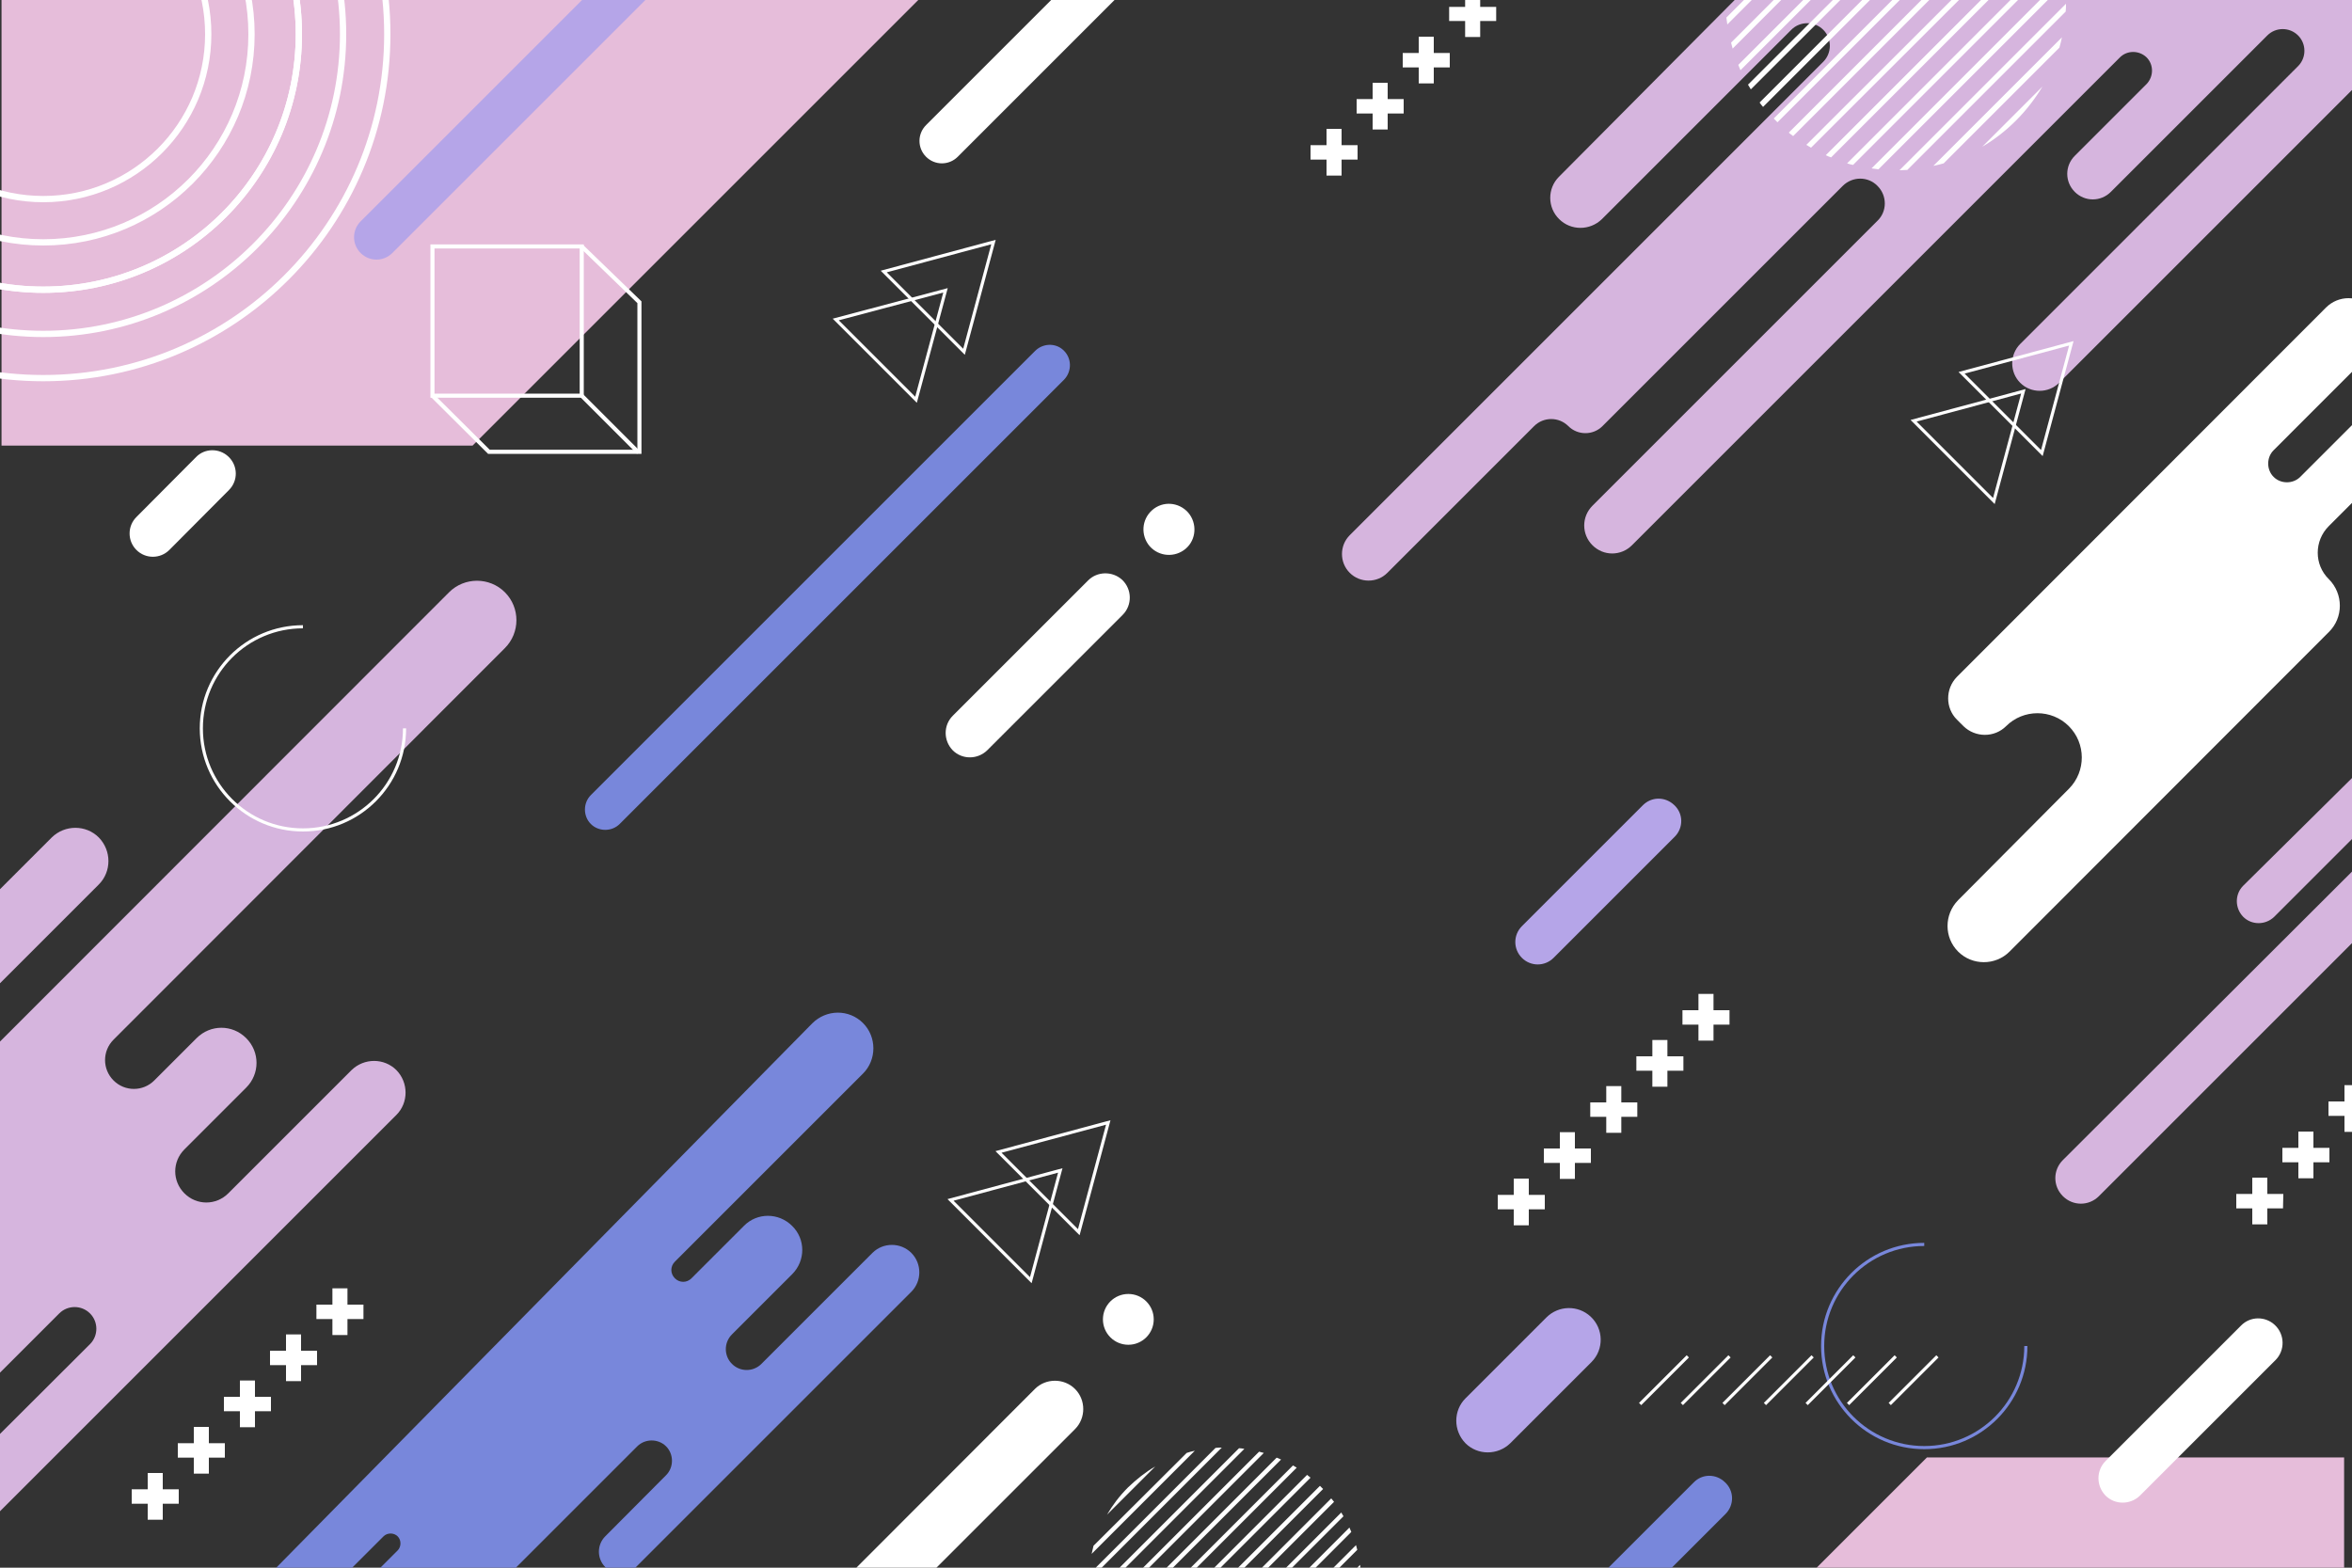 <?xml version="1.0" encoding="utf-8"?>
<!-- Generator: Adobe Illustrator 23.0.5, SVG Export Plug-In . SVG Version: 6.00 Build 0)  -->
<svg version="1.1" id="Layer_1" xmlns="http://www.w3.org/2000/svg" xmlns:xlink="http://www.w3.org/1999/xlink" x="0px" y="0px"
	 viewBox="0 0 750 500" style="enable-background:new 0 0 750 500;" xml:space="preserve">
<rect x="0" y="0" width="750" height="500" fill="#333333" stroke="none"/>
<style type="text/css">
	.st0{display:none;}
	.st1{display:inline;fill:#F7C5D5;}
	.st2{clip-path:url(#SVGID_2_);fill:#E6BDDA;}
	.st3{clip-path:url(#SVGID_4_);}
	.st4{fill:none;stroke:#FFFFFF;stroke-width:2;stroke-miterlimit:10;}
	.st5{clip-path:url(#SVGID_6_);fill:#E6BDDA;}
	.st6{clip-path:url(#SVGID_8_);}
	.st7{fill:#FFFFFF;}
	.st8{clip-path:url(#SVGID_10_);}
	.st9{clip-path:url(#SVGID_12_);fill:#7887DB;}
	.st10{clip-path:url(#SVGID_14_);fill:#7887DB;}
	.st11{clip-path:url(#SVGID_16_);fill:#B5A5E8;}
	.st12{clip-path:url(#SVGID_18_);fill:#FFFFFF;}
	.st13{clip-path:url(#SVGID_20_);fill:#D6B5DE;}
	.st14{clip-path:url(#SVGID_22_);fill:#FFFFFF;}
	.st15{clip-path:url(#SVGID_24_);fill:#D6B5DE;}
	.st16{clip-path:url(#SVGID_26_);fill:#D6B5DE;}
	.st17{clip-path:url(#SVGID_28_);fill:#FFFFFF;}
	.st18{clip-path:url(#SVGID_30_);}
	.st19{clip-path:url(#SVGID_32_);}
	.st20{fill:none;stroke:#7887DB;stroke-miterlimit:10;}
	.st21{fill:none;stroke:#FFFFFF;stroke-miterlimit:10;}
	.st22{fill:none;stroke:#FFFFFF;stroke-width:1.3;stroke-miterlimit:10;}
	.st23{fill:#B5A5E8;}
	.st24{fill:#7887DB;}
</style>
<g id="BACKGROUND" class="st0">
	<rect id="XMLID_19_" y="0" class="st1" width="750" height="500"/>
</g>
<g id="OBJECTS">
	<g id="XMLID_16_">
		<g id="XMLID_23_">
			<g>
				<defs>
					
						<rect id="SVGID_1_" x="37.7" y="-267.3" transform="matrix(0.707 -0.707 0.707 0.707 133.099 286.798)" width="750" height="500"/>
				</defs>
				<clipPath id="SVGID_2_">
					<use xlink:href="#SVGID_1_"  style="overflow:visible;"/>
				</clipPath>
				
					<rect id="XMLID_15_" x="-143.1" y="-35.8" transform="matrix(0.707 -0.707 0.707 0.707 -29.161 71.135)" class="st2" width="428.8" height="213.2"/>
			</g>
			<g>
				<defs>
					<rect id="SVGID_3_" y="0" width="750" height="500"/>
				</defs>
				<clipPath id="SVGID_4_">
					<use xlink:href="#SVGID_3_"  style="overflow:visible;"/>
				</clipPath>
				<g id="XMLID_40_" class="st3">
					<circle id="XMLID_56_" class="st4" cx="13.8" cy="10.9" r="81.5"/>
					<ellipse id="XMLID_53_" class="st4" cx="13.8" cy="10.9" rx="109.7" ry="109.7"/>
					<path id="XMLID_50_" class="st4" d="M13.8,106.5c-52.7,0-95.6-42.9-95.6-95.6s42.9-95.6,95.6-95.6s95.6,42.9,95.6,95.6
						S66.5,106.5,13.8,106.5z"/>
					<circle id="XMLID_47_" class="st4" cx="13.8" cy="10.9" r="81.5"/>
					<circle id="XMLID_44_" class="st4" cx="13.8" cy="10.9" r="66.4"/>
					<circle id="XMLID_41_" class="st4" cx="13.8" cy="10.9" r="52.6"/>
				</g>
			</g>
			<g>
				<defs>
					
						<rect id="SVGID_5_" x="-60.8" y="320.3" transform="matrix(0.707 -0.707 0.707 0.707 -311.214 389.192)" width="750" height="500"/>
				</defs>
				<clipPath id="SVGID_6_">
					<use xlink:href="#SVGID_5_"  style="overflow:visible;"/>
				</clipPath>
				
					<rect id="XMLID_21_" x="601.8" y="387.8" transform="matrix(0.707 -0.707 0.707 0.707 -127.7 658.642)" class="st5" width="258.9" height="191.4"/>
			</g>
			<g>
				<defs>
					<rect id="SVGID_7_" y="0" width="750" height="500"/>
				</defs>
				<clipPath id="SVGID_8_">
					<use xlink:href="#SVGID_7_"  style="overflow:visible;"/>
				</clipPath>
				<g id="XMLID_42_" class="st6">
					<g id="XMLID_43_">
						<g id="XMLID_45_">
							<path id="XMLID_46_" class="st7" d="M432.9,50.9h-5.1V56H423v-5.1h-5.1v-4.6h5.1v-5.2h4.8v5.2h5.1V50.9z"/>
						</g>
					</g>
					<g id="XMLID_48_">
						<g id="XMLID_49_">
							<path id="XMLID_51_" class="st7" d="M447.6,36.2h-5.1v5.1h-4.8v-5.1h-5.1v-4.6h5.1v-5.2h4.8v5.2h5.1V36.2z"/>
						</g>
					</g>
					<g id="XMLID_67_">
						<g id="XMLID_68_">
							<path id="XMLID_69_" class="st7" d="M462.3,21.5h-5.1v5.1h-4.8v-5.1h-5.1v-4.6h5.1v-5.2h4.8v5.2h5.1V21.5z"/>
						</g>
					</g>
					<g id="XMLID_71_">
						<g id="XMLID_72_">
							<path id="XMLID_73_" class="st7" d="M477,6.7h-5v5.1h-4.8V6.7h-5.1V2.2h5.1V-3h4.8v5.2h5.1v4.5H477z"/>
						</g>
					</g>
					<g id="XMLID_75_">
						<g id="XMLID_76_">
							<path id="XMLID_77_" class="st7" d="M491.8-8h-5.1v5.1h-4.8V-8h-5.1v-4.6h5.1v-5.2h4.8v5.2h5.1V-8z"/>
						</g>
					</g>
				</g>
			</g>
			<g>
				<defs>
					<rect id="SVGID_9_" y="0" width="750" height="500"/>
				</defs>
				<clipPath id="SVGID_10_">
					<use xlink:href="#SVGID_9_"  style="overflow:visible;"/>
				</clipPath>
				<g id="XMLID_122_" class="st8">
					<g id="XMLID_140_">
						<g id="XMLID_141_">
							<path id="XMLID_143_" class="st7" d="M728,385.4h-5v5.1h-4.8v-5.1h-5.1v-4.6h5.1v-5.2h4.8v5.2h5.1L728,385.4L728,385.4z"/>
						</g>
					</g>
					<g id="XMLID_135_">
						<g id="XMLID_136_">
							<path id="XMLID_137_" class="st7" d="M742.8,370.7h-5.1v5.1h-4.8v-5.1h-5.1v-4.6h5.1v-5.2h4.8v5.2h5.1V370.7z"/>
						</g>
					</g>
					<g id="XMLID_131_">
						<g id="XMLID_132_">
							<path id="XMLID_133_" class="st7" d="M757.5,355.9h-5.1v5.1h-4.8v-5.1h-5.1v-4.6h5.1v-5.2h4.8v5.2h5.1V355.9z"/>
						</g>
					</g>
					<g id="XMLID_127_">
						<g id="XMLID_128_">
							<path id="XMLID_129_" class="st7" d="M772.2,341.2h-5.1v5.1h-4.8v-5.1h-5.1v-4.6h5.1v-5.2h4.8v5.2h5.1V341.2z"/>
						</g>
					</g>
					<g id="XMLID_123_">
						<g id="XMLID_124_">
							<path id="XMLID_125_" class="st7" d="M786.9,326.5h-5.1v5.1H777v-5.1h-5v-4.6h5.1v-5.2h4.8v5.2h5.1L786.9,326.5L786.9,326.5z
								"/>
						</g>
					</g>
				</g>
			</g>
			<g>
				<defs>
					<rect id="SVGID_11_" y="0" width="750" height="500"/>
				</defs>
				<clipPath id="SVGID_12_">
					<use xlink:href="#SVGID_11_"  style="overflow:visible;"/>
				</clipPath>
				<path id="XMLID_147_" class="st9" d="M43.1,557.5L43.1,557.5c3.2,3.2,8.5,3.2,11.7,0l67.5-67.5c1.2-1.2,3.3-1.2,4.5,0l0,0
					c1.2,1.2,1.2,3.3,0,4.5L-11.1,632.4c-3,3-3,7.9,0,10.9l0,0c3,3,7.9,3,10.9,0l101.6-101.6c3-3,7.8-3,10.7,0l0,0c3,3,7.8,3,10.7,0
					l80.4-80.4c2.5-2.5,6.7-2.5,9.2,0l0,0c2.5,2.5,2.5,6.7,0,9.2L193,490c-2.7,2.7-2.7,7.1,0,9.8l0,0c2.7,2.7,7.1,2.7,9.8,0
					l87.8-87.8c3.4-3.4,3.4-9,0-12.4l0,0c-3.4-3.4-9-3.4-12.4,0L242.8,435c-2.6,2.6-6.8,2.6-9.4,0l0,0c-2.6-2.6-2.6-6.8,0-9.4
					l19.2-19.2c4.3-4.3,4.3-11.2,0-15.4l0,0c-4.3-4.3-11.2-4.3-15.4,0l-16.7,16.7c-1.5,1.5-3.8,1.5-5.3,0l0,0
					c-1.5-1.5-1.5-3.8,0-5.3l60-60c4.4-4.4,4.4-11.7,0-16.1l0,0c-4.5-4.5-11.7-4.4-16.2,0.1L43,545.8
					C39.9,549.1,39.9,554.3,43.1,557.5z"/>
			</g>
			<g>
				<defs>
					<rect id="SVGID_13_" y="0" width="750" height="500"/>
				</defs>
				<clipPath id="SVGID_14_">
					<use xlink:href="#SVGID_13_"  style="overflow:visible;"/>
				</clipPath>
				<path id="XMLID_150_" class="st10" d="M540.1,472.8l-54.8,54.8c-2.8,2.8-2.8,7.3,0,10.1l0,0c2.8,2.8,7.3,2.8,10.1,0l54.8-54.8
					c2.9-2.9,2.8-7.5-0.2-10.2l0,0C547.2,470,542.8,470,540.1,472.8z"/>
			</g>
			<g>
				<defs>
					<rect id="SVGID_15_" y="0" width="750" height="500"/>
				</defs>
				<clipPath id="SVGID_16_">
					<use xlink:href="#SVGID_15_"  style="overflow:visible;"/>
				</clipPath>
				<path id="XMLID_153_" class="st11" d="M254.4-68.8L115,70.6c-2.8,2.8-2.8,7.3,0,10.1l0,0c2.8,2.8,7.3,2.8,10.1,0L264.5-58.7
					c2.9-2.9,2.8-7.5-0.2-10.2l0,0C261.5-71.6,257.1-71.5,254.4-68.8z"/>
			</g>
			<g>
				<defs>
					<rect id="SVGID_17_" y="0" width="750" height="500"/>
				</defs>
				<clipPath id="SVGID_18_">
					<use xlink:href="#SVGID_17_"  style="overflow:visible;"/>
				</clipPath>
				<path id="XMLID_167_" class="st12" d="M257.8,527.5L257.8,527.5c-3.4-3.4-3.4-8.8,0-12.2L330,443c3.5-3.5,9.3-3.5,12.8,0l0,0
					c3.5,3.5,3.5,9.3,0,12.8l-47.6,47.6c-3.8,3.8-3.8,9.9,0,13.7l0,0c3.8,3.8,3.8,9.9,0,13.7l-59,59c-4.1,4.1-10.6,4.1-14.7,0l0,0
					c-4.1-4.1-4-10.7,0.1-14.8l36.1-35.3C261.1,536.4,261.1,530.9,257.8,527.5z"/>
			</g>
			<g>
				<defs>
					<rect id="SVGID_19_" y="0" width="750" height="500"/>
				</defs>
				<clipPath id="SVGID_20_">
					<use xlink:href="#SVGID_19_"  style="overflow:visible;"/>
				</clipPath>
				<path id="XMLID_168_" class="st13" d="M715.3,292.4L715.3,292.4c2.7,2.7,7.1,2.7,9.9,0l26.6-26.6c1.4-1.4,3.7-1.4,5.2,0l0,0
					c1.4,1.4,1.4,3.7,0,5.2l-99.2,99c-3.2,3.2-3.2,8.3,0,11.5l0,0c3.2,3.2,8.3,3.2,11.5,0L816.8,234c3-3,3-7.8,0-10.7l0,0
					c-3-3-7.8-3-10.7,0l-21.3,21.3c-1.5,1.5-4,1.5-5.6,0l0,0c-1.5-1.5-1.5-4,0-5.6l65.6-65.6c2.7-2.7,2.7-7,0-9.6l0,0
					c-2.6-2.6-6.9-2.7-9.6,0L715.3,282.5C712.6,285.2,712.6,289.6,715.3,292.4z"/>
			</g>
			<g>
				<defs>
					<rect id="SVGID_21_" y="0" width="750" height="500"/>
				</defs>
				<clipPath id="SVGID_22_">
					<use xlink:href="#SVGID_21_"  style="overflow:visible;"/>
				</clipPath>
				<path id="XMLID_169_" class="st14" d="M350.1-14.9l-54.8,54.8c-2.8,2.8-2.8,7.3,0,10.1l0,0c2.8,2.8,7.3,2.8,10.1,0l54.8-54.8
					c2.9-2.9,2.8-7.5-0.2-10.2l0,0C357.2-17.7,352.8-17.6,350.1-14.9z"/>
			</g>
			<g>
				<defs>
					<rect id="SVGID_23_" y="0" width="750" height="500"/>
				</defs>
				<clipPath id="SVGID_24_">
					<use xlink:href="#SVGID_23_"  style="overflow:visible;"/>
				</clipPath>
				<path id="XMLID_175_" class="st15" d="M497.2,69.9L497.2,69.9c3.7,3.7,9.8,3.7,13.6,0l60.4-60.4c2.8-2.8,7.4-2.8,10.2,0l0,0
					c2.8,2.8,2.8,7.4,0,10.2l-151,151c-3.3,3.3-3.3,8.7,0,12l0,0c3.3,3.3,8.7,3.3,12,0l46.8-46.8c3-3,7.9-3,10.9,0l0,0
					c3,3,7.9,3,10.9,0l76.6-76.6c3.1-3.1,8.1-3.1,11.1,0l0,0c3.1,3.1,3.1,8.1,0,11.1l-90.9,90.9c-3.5,3.5-3.5,9.1,0,12.6l0,0
					c3.5,3.5,9.1,3.5,12.6,0L676,18.3c2.3-2.3,6.1-2.3,8.5,0l0,0c2.3,2.3,2.3,6.1,0,8.5l-22.9,22.9c-3.2,3.2-3.2,8.3,0,11.5l0,0
					c3.2,3.2,8.3,3.2,11.5,0L723,11.3c2.7-2.7,7.1-2.7,9.8,0l0,0c2.7,2.7,2.7,7.1,0,9.8l-88.6,88.6c-3.4,3.4-3.4,9,0,12.4l0,0
					c3.4,3.4,9,3.4,12.4,0l174-174c3.9-3.9,3.9-10.3,0-14.3l0,0c-3.9-3.9-10.3-3.9-14.3,0L776.9-27c-3.9,3.9-10.1,3.9-14,0l0,0
					c-3.9-3.9-3.9-10.1,0-14l19.7-19.7c4.4-4.4,4.4-11.4,0-15.8l0,0c-4.4-4.4-11.4-4.4-15.8,0L753.3-63c-3.6,3.6-9.4,3.6-13,0l0,0
					c-3.6-3.6-3.6-9.4,0-13l124.9-124.9c4.9-4.9,4.9-12.9,0-17.8l0,0c-4.9-4.9-12.9-4.9-17.8,0L699.8-71c-2.6,2.6-6.7,2.6-9.3,0l0,0
					c-2.6-2.6-2.6-6.7,0-9.3l45.1-45.1c4.1-4.1,4.1-10.8,0-15l0,0c-4.1-4.1-10.8-4.1-15,0l-55.3,55.3c-3.8,3.8-10,3.8-13.8,0l0,0
					c-3.8-3.8-10-3.8-13.8,0L497.1,56.4C493.4,60.1,493.4,66.2,497.2,69.9z"/>
			</g>
			<g>
				<defs>
					<rect id="SVGID_25_" y="0" width="750" height="500"/>
				</defs>
				<clipPath id="SVGID_26_">
					<use xlink:href="#SVGID_25_"  style="overflow:visible;"/>
				</clipPath>
				<path id="XMLID_178_" class="st16" d="M-206.9,477.5L-206.9,477.5c3.7,3.7,9.8,3.7,13.6,0l60.4-60.4c2.8-2.8,7.4-2.8,10.2,0l0,0
					c2.8,2.8,2.8,7.4,0,10.2l-151,151c-3.3,3.3-3.3,8.7,0,12l0,0c3.3,3.3,8.7,3.3,12,0l46.8-46.8c3-3,7.9-3,10.9,0l0,0
					c3,3,7.9,3,10.9,0l76.6-76.6c3.1-3.1,8.1-3.1,11.1,0l0,0c3.1,3.1,3.1,8.1,0,11.1l-90.9,90.9c-3.5,3.5-3.5,9.1,0,12.6l0,0
					c3.5,3.5,9.1,3.5,12.6,0l155.6-155.6c2.3-2.3,6.1-2.3,8.5,0l0,0c2.3,2.3,2.3,6.1,0,8.5l-22.9,22.9c-3.2,3.2-3.2,8.3,0,11.5l0,0
					c3.2,3.2,8.3,3.2,11.5,0l49.9-49.9c2.7-2.7,7.1-2.7,9.8,0l0,0c2.7,2.7,2.7,7.1,0,9.8L-60,517.2c-3.4,3.4-3.4,9,0,12.4l0,0
					c3.4,3.4,9,3.4,12.4,0l174-174c3.9-3.9,3.9-10.3,0-14.3l0,0c-3.9-3.9-10.3-3.9-14.3,0l-39.3,39.3c-3.9,3.9-10.1,3.9-14,0l0,0
					c-3.9-3.9-3.9-10.1,0-14l19.7-19.7c4.4-4.4,4.4-11.4,0-15.8l0,0c-4.4-4.4-11.4-4.4-15.8,0l-13.5,13.5c-3.6,3.6-9.4,3.6-13,0l0,0
					c-3.6-3.6-3.6-9.4,0-13L161,206.7c4.9-4.9,4.9-12.9,0-17.8l0,0c-4.9-4.9-12.9-4.9-17.8,0L-4.3,336.5c-2.6,2.6-6.7,2.6-9.3,0l0,0
					c-2.6-2.6-2.6-6.7,0-9.3l45.1-45.1c4.1-4.1,4.1-10.8,0-15l0,0c-4.1-4.1-10.8-4.1-15,0l-55.3,55.3c-3.8,3.8-10,3.8-13.8,0l0,0
					c-3.8-3.8-10-3.8-13.8,0L-207,463.9C-210.7,467.7-210.7,473.7-206.9,477.5z"/>
			</g>
			<g>
				<defs>
					<rect id="SVGID_27_" y="0" width="750" height="500"/>
				</defs>
				<clipPath id="SVGID_28_">
					<use xlink:href="#SVGID_27_"  style="overflow:visible;"/>
				</clipPath>
				<path id="XMLID_186_" class="st17" d="M659.7,231.6L659.7,231.6c-5.5-5.5-14.5-5.5-20,0l0,0c-3.7,3.7-9.8,3.7-13.6,0l-2.1-2.1
					c-3.7-3.7-3.7-9.8,0-13.6L741.7,98.1c4-4,10.4-4,14.4,0l0,0c4,4,4,10.4,0,14.4L725,143.6c-2.3,2.3-2.3,6.2,0,8.5l0,0
					c2.3,2.3,6.2,2.3,8.5,0L850.2,35.4c3.4-3.4,9-3.4,12.4,0l0,0c3.4,3.4,3.4,9,0,12.4l-120,120c-4.7,4.7-4.7,12.3,0,16.9l0,0
					c4.7,4.7,4.7,12.3,0,16.9L640.8,303.5c-4.5,4.5-11.9,4.5-16.4,0l0,0c-4.5-4.5-4.5-11.8,0-16.4l35.4-35.6
					C665.2,246,665.2,237.1,659.7,231.6z"/>
			</g>
			<g>
				<defs>
					<rect id="SVGID_29_" y="0" width="750" height="500"/>
				</defs>
				<clipPath id="SVGID_30_">
					<use xlink:href="#SVGID_29_"  style="overflow:visible;"/>
				</clipPath>
				<g id="XMLID_157_" class="st18">
					<path id="XMLID_181_" class="st7" d="M417.9,471.3c-0.4-0.3-0.7-0.6-1.1-0.9l-61,61c0.3,0.4,0.6,0.7,0.9,1.1L417.9,471.3z"/>
					<path id="XMLID_180_" class="st7" d="M403,463.4c-0.5-0.1-1-0.3-1.5-0.4l-53.1,53.1c0.1,0.5,0.3,1,0.4,1.5L403,463.4z"/>
					<path id="XMLID_179_" class="st7" d="M413.5,468.1c-0.4-0.2-0.8-0.5-1.2-0.7l-59.5,59.5c0.2,0.4,0.5,0.8,0.7,1.2L413.5,468.1z"
						/>
					<path id="XMLID_177_" class="st7" d="M408.5,465.5c-0.5-0.2-0.9-0.4-1.4-0.6l-56.9,56.9c0.2,0.5,0.4,0.9,0.6,1.4L408.5,465.5z"
						/>
					<path id="XMLID_176_" class="st7" d="M396.8,462.1c-0.6-0.1-1.2-0.2-1.7-0.2l-47.8,47.8c0.1,0.6,0.1,1.2,0.2,1.7L396.8,462.1z"
						/>
					<path id="XMLID_174_" class="st7" d="M421.4,474.4c-0.2-0.2-0.3-0.3-0.5-0.5l-61.6,61.6c0.2,0.2,0.3,0.3,0.5,0.5
						s0.3,0.3,0.5,0.5l61.6-61.6C421.7,474.7,421.6,474.6,421.4,474.4z"/>
					<path id="XMLID_173_" class="st7" d="M389.6,461.7c-0.7,0-1.4,0-2,0.1l-40.5,40.5c0,0.7-0.1,1.4-0.1,2L389.6,461.7z"/>
					<path id="XMLID_172_" class="st7" d="M348.1,495.6l32.9-32.9c-0.9,0.2-1.8,0.4-2.6,0.7L348.7,493
						C348.5,493.9,348.3,494.8,348.1,495.6z"/>
					<path id="XMLID_171_" class="st7" d="M434.1,508.2c0-0.7,0.1-1.4,0.1-2l-42.6,42.6c0.7,0,1.4,0,2-0.1L434.1,508.2z"/>
					<path id="XMLID_170_" class="st7" d="M433.9,500.8c-0.1-0.6-0.1-1.2-0.2-1.7l-49.3,49.3c0.6,0.1,1.2,0.2,1.7,0.2L433.9,500.8z"
						/>
					<path id="XMLID_166_" class="st7" d="M368.4,467.7c-3.1,1.8-6,4.1-8.7,6.7c-2.7,2.7-4.9,5.6-6.7,8.7L368.4,467.7z"/>
					<path id="XMLID_165_" class="st7" d="M432.4,517.4c0.3-0.9,0.5-1.7,0.7-2.6l-32.9,32.9c0.9-0.2,1.8-0.4,2.6-0.7L432.4,517.4z"
						/>
					<path id="XMLID_164_" class="st7" d="M412.7,542.8c3.1-1.8,6-4.1,8.7-6.7c2.7-2.7,4.9-5.6,6.7-8.7L412.7,542.8z"/>
					<path id="XMLID_163_" class="st7" d="M428.4,483.6c-0.2-0.4-0.5-0.8-0.7-1.2l-60,60c0.4,0.2,0.8,0.5,1.2,0.7L428.4,483.6z"/>
					<path id="XMLID_161_" class="st7" d="M425.4,479c-0.3-0.4-0.6-0.7-0.9-1.1l-61.3,61.3c0.4,0.3,0.7,0.6,1.1,0.9L425.4,479z"/>
					<path id="XMLID_160_" class="st7" d="M432.8,494.3c-0.1-0.5-0.3-1-0.4-1.5L378.2,547c0.5,0.2,1,0.3,1.5,0.4L432.8,494.3z"/>
					<path id="XMLID_158_" class="st7" d="M430.9,488.6c-0.2-0.5-0.4-0.9-0.6-1.4L372.6,545c0.4,0.2,0.9,0.4,1.4,0.6L430.9,488.6z"
						/>
				</g>
			</g>
			<g>
				<defs>
					<rect id="SVGID_31_" y="0" width="750" height="500"/>
				</defs>
				<clipPath id="SVGID_32_">
					<use xlink:href="#SVGID_31_"  style="overflow:visible;"/>
				</clipPath>
				<g id="XMLID_182_" class="st19">
					<path id="XMLID_203_" class="st7" d="M638.6-42.3c-0.4-0.4-0.9-0.7-1.4-1.1l-76.1,76.1c0.3,0.5,0.7,0.9,1.1,1.4L638.6-42.3z"/>
					<path id="XMLID_202_" class="st7" d="M620-52.1c-0.6-0.2-1.3-0.4-1.9-0.5L552,13.6c0.2,0.6,0.3,1.3,0.5,1.9L620-52.1z"/>
					<path id="XMLID_201_" class="st7" d="M633.1-46.2c-0.5-0.3-1-0.6-1.5-0.9L557.4,27c0.3,0.5,0.6,1,0.9,1.5L633.1-46.2z"/>
					<path id="XMLID_200_" class="st7" d="M626.9-49.5c-0.6-0.3-1.1-0.5-1.7-0.7l-70.9,70.9c0.2,0.6,0.5,1.1,0.7,1.7L626.9-49.5z"/>
					<path id="XMLID_199_" class="st7" d="M612.3-53.8c-0.7-0.1-1.4-0.2-2.2-0.3L550.5,5.6c0.1,0.7,0.2,1.4,0.3,2.2L612.3-53.8z"/>
					<path id="XMLID_198_" class="st7" d="M643-38.4c-0.2-0.2-0.4-0.4-0.6-0.6l-76.8,76.8c0.2,0.2,0.4,0.4,0.6,0.6
						c0.2,0.2,0.4,0.4,0.6,0.6l76.8-76.8C643.4-38,643.2-38.2,643-38.4z"/>
					<path id="XMLID_197_" class="st7" d="M603.4-54.3c-0.8,0-1.7,0.1-2.5,0.1L550.4-3.7c-0.1,0.8-0.1,1.7-0.1,2.5L603.4-54.3z"/>
					<path id="XMLID_194_" class="st7" d="M551.6-12l41-41c-1.1,0.2-2.2,0.5-3.3,0.8l-36.9,36.9C552.1-14.1,551.8-13,551.6-12z"/>
					<path id="XMLID_193_" class="st7" d="M658.7,3.7c0.1-0.8,0.1-1.7,0.1-2.5l-53.1,53.1c0.8,0,1.7-0.1,2.5-0.1L658.7,3.7z"/>
					<path id="XMLID_191_" class="st7" d="M658.6-5.6c-0.1-0.7-0.2-1.4-0.3-2.2l-61.5,61.5c0.7,0.1,1.4,0.2,2.2,0.3L658.6-5.6z"/>
					<path id="XMLID_190_" class="st7" d="M577-46.8c-3.9,2.3-7.5,5.1-10.8,8.4s-6.1,7-8.4,10.8L577-46.8z"/>
					<path id="XMLID_189_" class="st7" d="M656.7,15.2c0.3-1.1,0.6-2.2,0.8-3.3l-41,41c1.1-0.2,2.2-0.5,3.3-0.8L656.7,15.2z"/>
					<path id="XMLID_188_" class="st7" d="M632.1,46.8c3.9-2.3,7.5-5.1,10.8-8.4s6.1-7,8.4-10.8L632.1,46.8z"/>
					<path id="XMLID_187_" class="st7" d="M651.7-27c-0.3-0.5-0.6-1-0.9-1.5L576,46.2c0.5,0.3,1,0.6,1.5,0.9L651.7-27z"/>
					<path id="XMLID_185_" class="st7" d="M647.9-32.7c-0.3-0.5-0.7-0.9-1.1-1.4l-76.4,76.4c0.4,0.4,0.9,0.7,1.4,1.1L647.9-32.7z"/>
					<path id="XMLID_184_" class="st7" d="M657.1-13.6c-0.2-0.6-0.3-1.3-0.5-1.9L589,52.1c0.6,0.2,1.3,0.4,1.9,0.5L657.1-13.6z"/>
					<path id="XMLID_183_" class="st7" d="M654.8-20.7c-0.2-0.6-0.5-1.1-0.7-1.7l-71.9,71.9c0.6,0.3,1.1,0.5,1.7,0.7L654.8-20.7z"/>
				</g>
			</g>
		</g>
		<g id="XMLID_14_">
			<g id="XMLID_26_">
				<path id="XMLID_35_" class="st20" d="M646,429.3c0,17.9-14.5,32.4-32.4,32.4s-32.4-14.5-32.4-32.4s14.5-32.4,32.4-32.4"/>
				<path id="XMLID_17_" class="st21" d="M129,232.3c0,17.9-14.5,32.4-32.4,32.4s-32.4-14.5-32.4-32.4s14.5-32.4,32.4-32.4"/>
				<g id="XMLID_27_">
					<line id="XMLID_34_" class="st21" x1="523" y1="447.8" x2="538.2" y2="432.6"/>
					<line id="XMLID_33_" class="st21" x1="536.3" y1="447.8" x2="551.5" y2="432.6"/>
					<line id="XMLID_32_" class="st21" x1="549.6" y1="447.8" x2="564.8" y2="432.6"/>
					<line id="XMLID_31_" class="st21" x1="562.8" y1="447.8" x2="578" y2="432.6"/>
					<line id="XMLID_30_" class="st21" x1="576.1" y1="447.8" x2="591.3" y2="432.6"/>
					<line id="XMLID_29_" class="st21" x1="589.3" y1="447.8" x2="604.5" y2="432.6"/>
					<line id="XMLID_28_" class="st21" x1="602.6" y1="447.8" x2="617.8" y2="432.6"/>
				</g>
			</g>
			<g id="XMLID_36_">
				<rect id="XMLID_39_" x="137.9" y="78.6" class="st22" width="47.6" height="47.6"/>
				<polyline id="XMLID_38_" class="st22" points="137.9,126.2 155.9,144.1 203.9,144.1 203.9,96.4 185.5,78.6 				"/>
				<line id="XMLID_37_" class="st22" x1="185.5" y1="126.2" x2="203.6" y2="144.3"/>
			</g>
			<g id="XMLID_79_">
				<polygon id="XMLID_145_" class="st21" points="338.1,373.3 328.7,408.3 303.1,382.7 				"/>
				<polygon id="XMLID_146_" class="st21" points="353.4,358 344,393 318.4,367.4 				"/>
			</g>
			<g id="XMLID_154_">
				<polygon id="XMLID_156_" class="st21" points="645.2,124.8 635.8,159.8 610.2,134.2 				"/>
				<polygon id="XMLID_155_" class="st21" points="660.5,109.5 651.1,144.5 625.5,118.9 				"/>
			</g>
			<g id="XMLID_149_">
				<polygon id="XMLID_152_" class="st21" points="301.5,92.6 292.1,127.5 266.5,101.9 				"/>
				<polygon id="XMLID_151_" class="st21" points="316.8,77.2 307.4,112.2 281.8,86.6 				"/>
			</g>
			<g id="XMLID_80_">
				<g id="XMLID_97_">
					<g id="XMLID_98_">
						<path id="XMLID_99_" class="st7" d="M492.6,385.7h-5.1v5.1h-4.8v-5.1h-5.1v-4.6h5.1v-5.2h4.8v5.2h5.1V385.7z"/>
					</g>
				</g>
				<g id="XMLID_93_">
					<g id="XMLID_94_">
						<path id="XMLID_95_" class="st7" d="M507.3,370.9h-5.1v5.1h-4.8v-5.1h-5.1v-4.6h5.1v-5.2h4.8v5.2h5.1V370.9z"/>
					</g>
				</g>
				<g id="XMLID_89_">
					<g id="XMLID_90_">
						<path id="XMLID_91_" class="st7" d="M522.1,356.2H517v5.1h-4.8v-5.1h-5.1v-4.6h5.1v-5.2h4.8v5.2h5.1V356.2z"/>
					</g>
				</g>
				<g id="XMLID_85_">
					<g id="XMLID_86_">
						<path id="XMLID_87_" class="st7" d="M536.8,341.5h-5.1v5.1h-4.8v-5.1h-5.1v-4.6h5.1v-5.2h4.8v5.2h5.1V341.5z"/>
					</g>
				</g>
				<g id="XMLID_81_">
					<g id="XMLID_82_">
						<path id="XMLID_83_" class="st7" d="M551.5,326.8h-5.1v5.1h-4.8v-5.1h-5.1v-4.6h5.1V317h4.8v5.2h5.1V326.8z"/>
					</g>
				</g>
			</g>
			<g id="XMLID_101_">
				<g id="XMLID_118_">
					<g id="XMLID_119_">
						<path id="XMLID_120_" class="st7" d="M57,479.6h-5.1v5.1h-4.8v-5.1H42V475h5.1v-5.2h4.8v5.2H57V479.6z"/>
					</g>
				</g>
				<g id="XMLID_114_">
					<g id="XMLID_115_">
						<path id="XMLID_116_" class="st7" d="M71.7,464.9h-5.1v5.1h-4.8v-5.1h-5.1v-4.6h5.1v-5.2h4.8v5.2h5.1V464.9z"/>
					</g>
				</g>
				<g id="XMLID_110_">
					<g id="XMLID_111_">
						<path id="XMLID_112_" class="st7" d="M86.4,450.1h-5.1v5.1h-4.8v-5.1h-5.1v-4.6h5.1v-5.2h4.8v5.2h5.1V450.1z"/>
					</g>
				</g>
				<g id="XMLID_106_">
					<g id="XMLID_107_">
						<path id="XMLID_108_" class="st7" d="M101.1,435.4H96v5.1h-4.8v-5.1h-5.1v-4.6h5.1v-5.2H96v5.2h5.1V435.4z"/>
					</g>
				</g>
				<g id="XMLID_102_">
					<g id="XMLID_103_">
						<path id="XMLID_104_" class="st7" d="M115.9,420.7h-5.1v5.1H106v-5.1h-5.1v-4.6h5.1v-5.2h4.8v5.2h5.1V420.7z"/>
					</g>
				</g>
			</g>
			<path id="XMLID_142_" class="st23" d="M523.9,256.8l-38.6,38.6c-2.8,2.8-2.8,7.3,0,10.1l0,0c2.8,2.8,7.3,2.8,10.1,0l38.6-38.6
				c2.9-2.9,2.8-7.5-0.2-10.2l0,0C530.9,254,526.6,254.1,523.9,256.8z"/>
			<path id="XMLID_159_" class="st7" d="M347,185.1l-43.2,43.2c-3,3-3,7.9,0,11l0,0c3,3,7.9,3,11,0l43.2-43.2
				c3.1-3.1,3-8.2-0.2-11.2l0,0C354.7,182.1,349.9,182.2,347,185.1z"/>
			<path id="XMLID_162_" class="st7" d="M62.5,145.8l-19,19.1c-2.9,2.9-2.9,7.6,0,10.5l0,0c2.9,2.9,7.6,2.9,10.5,0l19-19.1
				c3-3,2.9-7.8-0.2-10.7l0,0C69.9,142.9,65.3,142.9,62.5,145.8z"/>
			<path id="XMLID_264_" class="st7" d="M378.1,175c-3.4,2.9-8.5,2.6-11.5-0.8c-2.9-3.4-2.6-8.5,0.8-11.5s8.5-2.6,11.5,0.8
				C381.8,166.9,381.5,172.1,378.1,175z"/>
			<ellipse id="XMLID_254_" class="st7" cx="359.8" cy="420.8" rx="8.1" ry="8.1"/>
			<path id="XMLID_192_" class="st23" d="M493.1,420.2L467.3,446c-3.9,3.9-3.9,10.3,0,14.3l0,0c3.9,3.9,10.3,3.9,14.3,0l25.9-25.9
				c4-4,3.9-10.6-0.3-14.5l0,0C503.2,416.2,497,416.3,493.1,420.2z"/>
			<path id="XMLID_195_" class="st7" d="M714.6,422.8L671.4,466c-3,3-3,7.9,0,11l0,0c3,3,7.9,3,11,0l43.2-43.2
				c3.1-3.1,3-8.2-0.2-11.2l0,0C722.3,419.7,717.5,419.8,714.6,422.8z"/>
			<path id="XMLID_196_" class="st24" d="M339.3,121.1L197.6,262.8c-2.5,2.5-6.7,2.5-9.2,0l0,0c-2.5-2.5-2.5-6.7,0-9.2l141.7-141.7
				c2.4-2.4,6.4-2.6,8.9-0.3l0,0C341.8,114.1,341.9,118.4,339.3,121.1z"/>
		</g>
	</g>
</g>
</svg>

